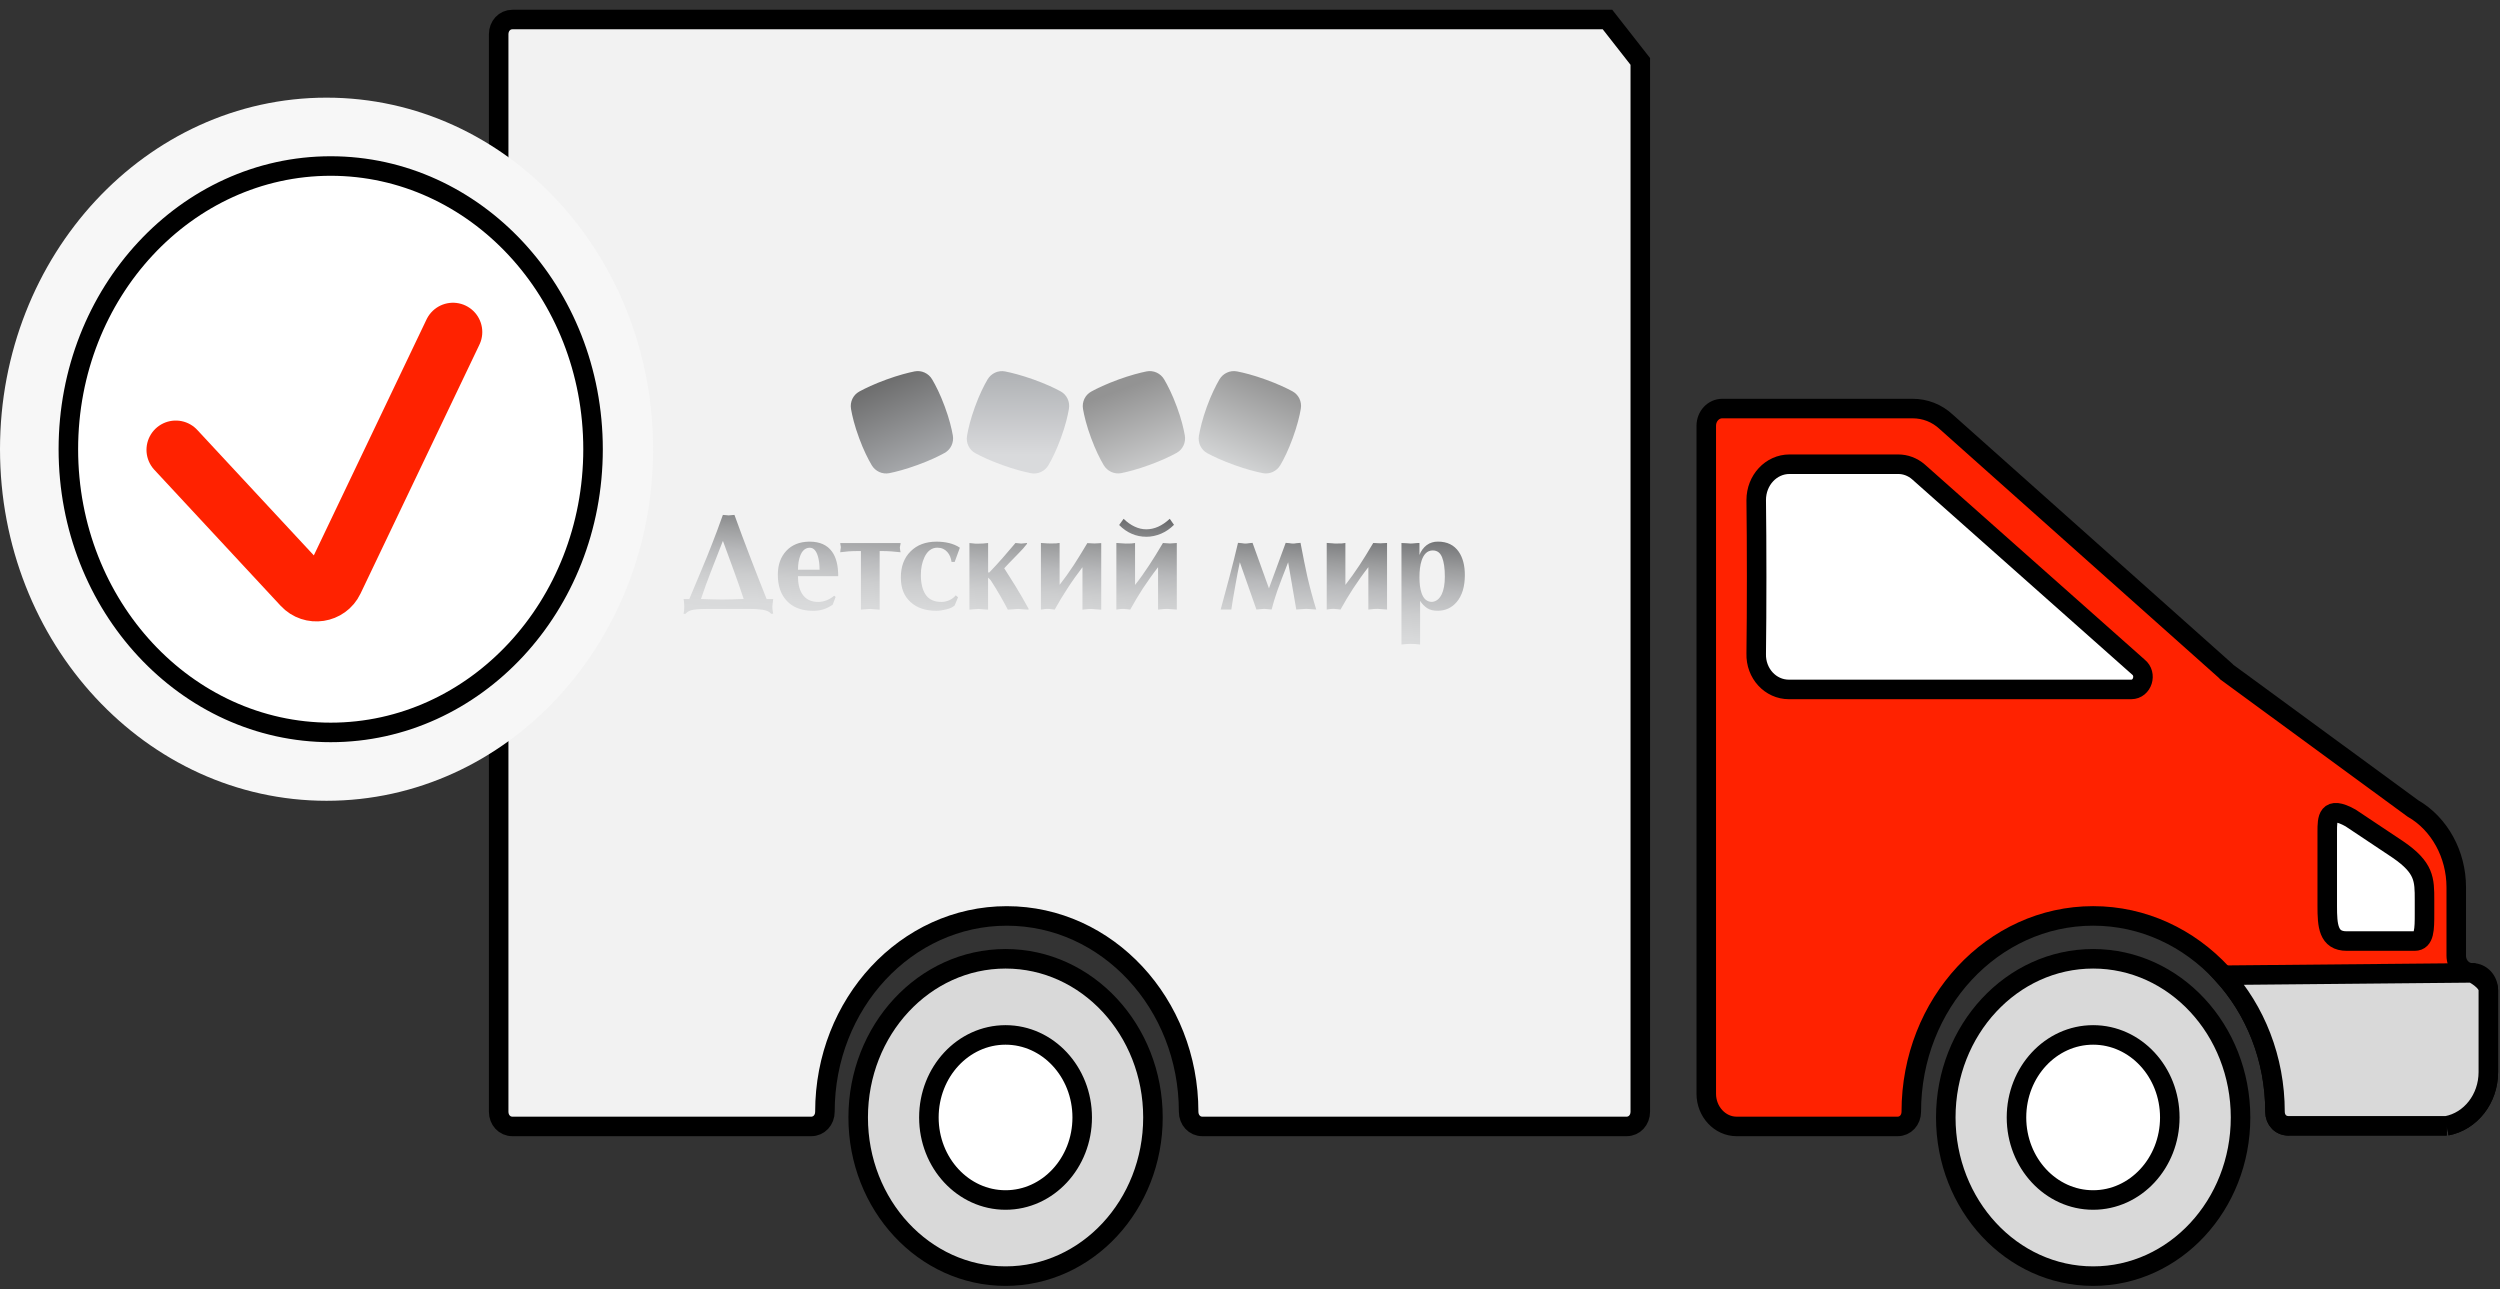 <svg width="128" height="66" viewBox="0 0 128 66" fill="none" xmlns="http://www.w3.org/2000/svg">
<rect x="0" y="0" width="128" height="66" fill="#333333" stroke="none"/>
<path fill-rule="evenodd" clip-rule="evenodd" d="M83.983 3.145V56.92C83.983 57.346 83.679 57.673 83.283 57.673H61.557C61.162 57.673 60.858 57.346 60.858 56.92C60.858 51.384 56.689 46.896 51.547 46.896C46.405 46.896 42.236 51.384 42.236 56.92C42.236 57.346 41.932 57.673 41.536 57.673H26.232C25.836 57.673 25.532 57.346 25.532 56.92V1.753C25.532 1.328 25.836 1 26.232 1H82.304L83.983 3.145Z" fill="#F2F2F2" stroke="black"/>
<ellipse cx="7.546" cy="8.124" rx="7.546" ry="8.124" transform="matrix(-1 0 0 1 59.031 49.09)" fill="#D9D9D9" stroke="black"/>
<ellipse cx="3.925" cy="4.226" rx="3.925" ry="4.226" transform="matrix(-1 0 0 1 55.409 52.988)" fill="white" stroke="black"/>
<ellipse cx="7.546" cy="8.124" rx="7.546" ry="8.124" transform="matrix(-1 0 0 1 114.716 49.09)" fill="#D9D9D9" stroke="black"/>
<ellipse cx="3.925" cy="4.226" rx="3.925" ry="4.226" transform="matrix(-1 0 0 1 111.094 52.988)" fill="white" stroke="black"/>
<path fill-rule="evenodd" clip-rule="evenodd" d="M116.48 56.92C116.48 51.383 112.311 46.895 107.169 46.895C102.027 46.895 97.858 51.383 97.858 56.92C97.858 57.346 97.554 57.673 97.159 57.673H88.913C88.061 57.673 87.361 56.92 87.361 56.002V21.802C87.361 21.311 87.726 20.918 88.183 20.918H97.919C98.558 20.918 99.167 21.147 99.654 21.605L113.954 34.349C113.985 34.382 113.985 34.382 114.015 34.414L123.539 41.392C124.908 42.178 125.76 43.751 125.76 45.421V48.927C125.76 49.418 126.125 49.811 126.582 49.811C127.038 49.811 127.403 50.204 127.403 50.696V54.889C127.403 56.265 126.491 57.411 125.273 57.641C125.213 57.641 125.152 57.641 125.121 57.641H117.241C116.784 57.673 116.48 57.346 116.48 56.92Z" fill="#FF2200"/>
<path d="M125.273 57.641C126.491 57.411 127.403 56.265 127.403 54.889V50.696C127.403 50.204 127.038 49.811 126.582 49.811C126.125 49.811 125.76 49.418 125.76 48.927V45.421C125.76 43.751 124.908 42.178 123.539 41.392L114.015 34.414C113.985 34.382 113.985 34.382 113.954 34.349L99.654 21.605C99.167 21.147 98.558 20.918 97.919 20.918H88.183C87.726 20.918 87.361 21.311 87.361 21.802V56.002C87.361 56.92 88.061 57.673 88.913 57.673H97.159C97.554 57.673 97.858 57.346 97.858 56.92C97.858 51.383 102.027 46.895 107.169 46.895C112.311 46.895 116.48 51.383 116.48 56.92C116.48 57.346 116.784 57.673 117.241 57.641H125.121M125.273 57.641C125.213 57.641 125.152 57.641 125.121 57.641M125.273 57.641H125.121" stroke="black"/>
<path d="M127.403 50.696C127.403 50.204 126.582 49.811 126.582 49.811L113.844 49.931C115.475 51.736 116.48 54.202 116.48 56.92C116.48 57.346 116.784 57.673 117.241 57.641H125.121H125.273C126.491 57.411 127.403 56.265 127.403 54.889V50.696Z" fill="#D9D9D9"/>
<path d="M125.273 57.641C126.491 57.411 127.403 56.265 127.403 54.889V50.696C127.403 50.204 126.582 49.811 126.582 49.811L113.844 49.931C115.475 51.736 116.48 54.202 116.48 56.92C116.48 57.346 116.784 57.673 117.241 57.641H125.121M125.273 57.641C125.213 57.641 125.152 57.641 125.121 57.641M125.273 57.641H125.121" stroke="black"/>
<path fill-rule="evenodd" clip-rule="evenodd" d="M124.135 46.781V46.081C124.135 45.03 124.135 44.428 122.777 43.498L120.349 41.879C119.155 41.212 119.155 41.922 119.155 42.579V46.387C119.155 47.394 119.205 48.182 120.151 48.182H123.637C124.134 48.182 124.135 47.569 124.135 46.781Z" fill="white" stroke="black"/>
<path fill-rule="evenodd" clip-rule="evenodd" d="M91.622 23.768H97.19C97.555 23.768 97.921 23.899 98.225 24.161L109.483 34.152C109.939 34.513 109.696 35.299 109.118 35.299H91.592C90.648 35.299 89.888 34.48 89.918 33.464C89.948 31.302 89.948 27.764 89.918 25.602C89.918 24.587 90.679 23.768 91.622 23.768Z" fill="white" stroke="black"/>
<ellipse cx="16.719" cy="23" rx="16.719" ry="18" fill="#F7F7F7"/>
<path d="M30.364 23C30.364 31.044 24.317 37.5 16.932 37.5C9.548 37.5 3.5 31.044 3.5 23C3.5 14.957 9.548 8.5 16.932 8.5C24.317 8.5 30.364 14.957 30.364 23Z" fill="white" stroke="black"/>
<path d="M9 23.032L15.469 29.996C15.949 30.514 16.8 30.384 17.104 29.747L23.193 17" stroke="#FF2200" stroke-width="3" stroke-linecap="round"/>
<g clip-path="url(#clip0_1_2207)">
<path d="M52.777 24.226C52.437 24.159 51.95 24.036 51.323 23.811C50.697 23.586 50.244 23.37 49.94 23.206C49.622 23.035 49.451 22.677 49.512 22.315C49.571 21.964 49.689 21.462 49.918 20.832C50.147 20.201 50.38 19.741 50.561 19.431C50.747 19.115 51.108 18.947 51.463 19.018C51.802 19.085 52.289 19.208 52.917 19.431C53.544 19.656 53.998 19.871 54.302 20.037C54.619 20.209 54.791 20.567 54.73 20.928C54.671 21.28 54.554 21.782 54.323 22.414C54.094 23.044 53.862 23.505 53.682 23.815C53.497 24.131 53.136 24.299 52.781 24.228L52.777 24.226Z" fill="url(#paint0_linear_1_2207)"/>
<path d="M43.984 22.422C44.215 23.05 44.449 23.509 44.631 23.817C44.818 24.133 45.179 24.297 45.534 24.226C45.874 24.157 46.359 24.032 46.983 23.805C47.608 23.578 48.06 23.358 48.361 23.192C48.679 23.018 48.847 22.661 48.786 22.299C48.724 21.948 48.606 21.448 48.373 20.82C48.142 20.191 47.908 19.733 47.726 19.425C47.541 19.109 47.178 18.945 46.825 19.016C46.485 19.085 46 19.209 45.375 19.436C44.751 19.664 44.3 19.881 43.996 20.047C43.678 20.221 43.51 20.578 43.572 20.94C43.633 21.292 43.751 21.792 43.984 22.42V22.422Z" fill="url(#paint1_linear_1_2207)"/>
<path opacity="0.8" d="M60.252 20.82C60.021 20.191 59.786 19.733 59.605 19.425C59.419 19.109 59.056 18.945 58.703 19.016C58.364 19.085 57.878 19.209 57.253 19.436C56.63 19.664 56.178 19.881 55.874 20.047C55.556 20.221 55.389 20.578 55.45 20.94C55.511 21.292 55.63 21.792 55.862 22.42C56.093 23.048 56.328 23.506 56.509 23.815C56.697 24.131 57.058 24.295 57.413 24.224C57.752 24.155 58.237 24.03 58.861 23.803C59.486 23.576 59.938 23.356 60.24 23.19C60.557 23.017 60.725 22.659 60.664 22.297C60.603 21.946 60.484 21.446 60.252 20.818V20.82Z" fill="url(#paint2_linear_1_2207)"/>
<path d="M51.417 29.096C51.453 29.047 51.702 28.792 52.159 28.323C52.319 28.165 52.459 28.003 52.583 27.843V27.802C52.552 27.802 52.505 27.81 52.439 27.816C52.372 27.826 52.325 27.831 52.289 27.831C52.254 27.831 52.203 27.826 52.136 27.816C52.072 27.81 52.025 27.802 51.992 27.802C51.838 27.982 51.613 28.241 51.321 28.584C51.09 28.847 50.865 29.088 50.654 29.309C50.624 29.319 50.605 29.317 50.591 29.303V27.802C50.415 27.826 50.255 27.835 50.111 27.835C50.052 27.835 49.995 27.835 49.94 27.835C49.889 27.834 49.786 27.822 49.634 27.804V31.214C49.634 31.214 49.713 31.208 49.841 31.196C49.969 31.184 50.058 31.178 50.111 31.178C50.121 31.178 50.192 31.182 50.319 31.196C50.451 31.208 50.54 31.214 50.589 31.214V29.576C50.63 29.608 50.666 29.643 50.694 29.675C50.723 29.708 50.753 29.75 50.784 29.803C50.916 30.003 51.056 30.238 51.216 30.513C51.339 30.724 51.467 30.957 51.601 31.214C51.658 31.214 51.749 31.208 51.867 31.196C51.984 31.184 52.07 31.178 52.132 31.178C52.139 31.178 52.216 31.182 52.36 31.196C52.506 31.208 52.605 31.214 52.66 31.214V31.163C52.443 30.764 52.216 30.374 51.98 29.989L51.417 29.096ZM55.675 27.802C55.401 28.262 55.168 28.638 54.98 28.928C54.728 29.309 54.485 29.651 54.252 29.945V27.802C54.213 27.802 54.154 27.806 54.073 27.822C54.006 27.826 53.907 27.826 53.773 27.826C53.716 27.826 53.658 27.822 53.593 27.82C53.528 27.816 53.428 27.81 53.295 27.8V31.212C53.317 31.212 53.365 31.204 53.428 31.194C53.495 31.18 53.572 31.176 53.655 31.176C53.706 31.176 53.771 31.18 53.85 31.194C53.927 31.204 53.978 31.212 54.002 31.212C54.207 30.84 54.42 30.483 54.647 30.139C54.895 29.754 55.156 29.39 55.422 29.043V31.214C55.582 31.196 55.681 31.186 55.722 31.184C55.766 31.18 55.825 31.18 55.904 31.18C55.915 31.18 55.986 31.184 56.115 31.198C56.245 31.21 56.332 31.216 56.383 31.216V27.808L56.036 27.826L55.675 27.808V27.802ZM48.001 28.043C48.208 28.043 48.373 28.118 48.502 28.262C48.618 28.393 48.691 28.562 48.719 28.772H48.879L49.145 28.043C48.979 27.93 48.794 27.855 48.587 27.804C48.377 27.754 48.168 27.733 47.953 27.733C47.397 27.733 46.953 27.899 46.622 28.231C46.288 28.561 46.123 29.009 46.123 29.568C46.123 30.127 46.292 30.532 46.633 30.837C46.957 31.131 47.395 31.273 47.947 31.273C48.091 31.273 48.263 31.247 48.46 31.198C48.656 31.153 48.794 31.082 48.879 30.997L49.052 30.58L48.934 30.481C48.851 30.586 48.742 30.667 48.61 30.73C48.478 30.787 48.344 30.819 48.202 30.819C47.835 30.819 47.569 30.7 47.401 30.459C47.235 30.22 47.148 29.88 47.148 29.44C47.148 29.094 47.208 28.794 47.33 28.535C47.482 28.207 47.707 28.041 47.999 28.041L48.001 28.043ZM59.541 27.804C59.269 28.266 59.034 28.643 58.843 28.932C58.592 29.315 58.352 29.655 58.115 29.95V27.802C58.078 27.802 58.018 27.81 57.935 27.826C57.872 27.829 57.77 27.831 57.636 27.831C57.58 27.831 57.519 27.829 57.454 27.82C57.391 27.818 57.29 27.81 57.158 27.8V31.212C57.18 31.212 57.225 31.206 57.292 31.192C57.361 31.18 57.436 31.176 57.519 31.176C57.571 31.176 57.636 31.182 57.715 31.192C57.794 31.206 57.843 31.212 57.867 31.212C58.07 30.843 58.287 30.483 58.508 30.139C58.762 29.758 59.02 29.39 59.293 29.041V31.212C59.447 31.192 59.549 31.184 59.591 31.182C59.632 31.178 59.693 31.176 59.77 31.176C59.784 31.176 59.853 31.182 59.983 31.192C60.109 31.206 60.198 31.212 60.252 31.212V27.802L59.902 27.826L59.541 27.802V27.804ZM42.319 30.736C42.181 30.791 42.037 30.819 41.893 30.819C41.708 30.819 41.544 30.787 41.408 30.716C41.281 30.653 41.175 30.56 41.092 30.438C40.932 30.212 40.855 29.9 40.855 29.503H42.917C42.917 28.956 42.812 28.533 42.597 28.241C42.353 27.903 41.972 27.733 41.459 27.733H41.408C40.928 27.743 40.549 27.899 40.265 28.197C39.973 28.507 39.825 28.916 39.825 29.424C39.825 30.007 39.983 30.461 40.305 30.785C40.577 31.068 40.944 31.224 41.408 31.265C41.483 31.269 41.562 31.275 41.64 31.275C42.007 31.275 42.337 31.171 42.635 30.959L42.783 30.564L42.71 30.503C42.589 30.602 42.459 30.68 42.319 30.738V30.736ZM40.968 28.464C41.064 28.207 41.212 28.069 41.41 28.047C41.427 28.045 41.447 28.045 41.465 28.045C41.648 28.045 41.784 28.185 41.871 28.466C41.932 28.661 41.962 28.898 41.962 29.169H40.857C40.857 28.898 40.895 28.661 40.968 28.466V28.464ZM46.109 27.804H43.019C43.019 27.804 43.025 27.839 43.033 27.899C43.047 27.958 43.051 28.003 43.051 28.037C43.051 28.047 43.047 28.082 43.033 28.142C43.023 28.205 43.019 28.248 43.019 28.276C43.154 28.266 43.297 28.25 43.453 28.229C43.562 28.221 43.769 28.213 44.079 28.213V31.214C44.089 31.214 44.156 31.208 44.29 31.196C44.418 31.186 44.511 31.178 44.558 31.178C44.574 31.178 44.643 31.186 44.771 31.196C44.895 31.208 44.986 31.214 45.038 31.214V28.213C45.32 28.213 45.525 28.221 45.649 28.233C45.775 28.244 45.931 28.26 46.109 28.276C46.109 28.268 46.103 28.235 46.089 28.175C46.081 28.118 46.073 28.071 46.073 28.037C46.073 28.027 46.081 27.994 46.089 27.932C46.103 27.879 46.109 27.834 46.109 27.804ZM39.545 31.046C39.551 31.001 39.557 30.945 39.563 30.876C39.571 30.803 39.579 30.738 39.589 30.671H39.251C38.955 29.934 38.677 29.218 38.411 28.527C38.109 27.747 37.843 27.021 37.604 26.363C37.575 26.363 37.525 26.367 37.46 26.375C37.393 26.385 37.344 26.389 37.304 26.389C37.271 26.389 37.223 26.383 37.158 26.375C37.095 26.367 37.044 26.363 37.012 26.363C37 26.393 36.992 26.421 36.979 26.451C36.799 26.956 36.63 27.413 36.468 27.822C36.316 28.217 36.124 28.691 35.89 29.246C35.696 29.72 35.495 30.196 35.292 30.671H35C35.006 30.702 35.01 30.756 35.022 30.825C35.03 30.894 35.034 30.971 35.034 31.046C35.034 31.129 35.032 31.198 35.026 31.255C35.02 31.313 35.01 31.368 34.998 31.425H35.101C35.191 31.313 35.331 31.242 35.525 31.216C35.716 31.188 35.971 31.176 36.29 31.176H38.342C38.61 31.176 38.845 31.19 39.048 31.22C39.255 31.253 39.399 31.321 39.48 31.423H39.587C39.577 31.386 39.567 31.325 39.557 31.242C39.545 31.153 39.545 31.087 39.545 31.042V31.046ZM37.521 30.688C37.334 30.694 37.156 30.696 36.983 30.696H36.937C36.815 30.696 36.632 30.694 36.389 30.686C36.146 30.678 35.98 30.673 35.89 30.667C36.042 30.214 36.221 29.718 36.432 29.179C36.602 28.736 36.785 28.268 36.981 27.774L37.014 27.695C37.194 28.195 37.377 28.699 37.567 29.205C37.752 29.712 37.924 30.202 38.076 30.667C37.91 30.673 37.724 30.68 37.519 30.686L37.521 30.688ZM74.688 28.25C74.448 27.903 74.091 27.731 73.623 27.731C73.516 27.731 73.418 27.743 73.325 27.772C73.221 27.802 73.128 27.849 73.041 27.915C72.883 28.037 72.757 28.203 72.676 28.416V27.802C72.625 27.802 72.548 27.802 72.447 27.814C72.345 27.826 72.268 27.829 72.218 27.829C72.203 27.829 72.138 27.828 72.015 27.814C71.893 27.804 71.806 27.802 71.755 27.802V33C71.93 32.976 72.09 32.966 72.234 32.966C72.378 32.966 72.536 32.976 72.71 33V30.764C72.808 30.92 72.931 31.044 73.071 31.137C73.144 31.184 73.228 31.22 73.325 31.242C73.412 31.261 73.507 31.271 73.609 31.271C73.996 31.271 74.321 31.127 74.578 30.829C74.86 30.499 75 30.038 75 29.442C75 28.948 74.895 28.551 74.688 28.25ZM73.81 30.436C73.7 30.663 73.538 30.793 73.325 30.817H73.319C73.059 30.817 72.877 30.661 72.777 30.345C72.71 30.145 72.676 29.882 72.676 29.556C72.676 29.23 72.71 28.928 72.787 28.699C72.897 28.371 73.075 28.199 73.325 28.183H73.361C73.584 28.183 73.739 28.3 73.834 28.533C73.927 28.764 73.976 29.094 73.976 29.523C73.976 29.902 73.923 30.208 73.812 30.436H73.81ZM70.309 27.802C70.034 28.264 69.804 28.642 69.612 28.93C69.358 29.313 69.117 29.651 68.884 29.948V27.8C68.847 27.8 68.788 27.808 68.703 27.824C68.64 27.828 68.541 27.829 68.405 27.829C68.35 27.829 68.291 27.828 68.225 27.818C68.16 27.816 68.06 27.808 67.928 27.798V31.21C67.949 31.21 67.995 31.204 68.06 31.19C68.133 31.178 68.202 31.174 68.287 31.174C68.338 31.174 68.403 31.18 68.482 31.19C68.559 31.204 68.61 31.21 68.634 31.21C68.839 30.84 69.052 30.481 69.277 30.137C69.529 29.754 69.788 29.386 70.06 29.039V31.21C70.218 31.19 70.317 31.182 70.358 31.18C70.397 31.176 70.461 31.174 70.54 31.174C70.551 31.174 70.624 31.18 70.749 31.19C70.875 31.204 70.966 31.21 71.017 31.21V27.8L70.67 27.818L70.307 27.8L70.309 27.802ZM66.584 27.794C66.543 27.794 66.48 27.798 66.393 27.81C66.312 27.826 66.251 27.831 66.207 27.831C66.162 27.831 66.097 27.826 66.014 27.81C65.929 27.798 65.868 27.794 65.827 27.794C65.539 28.572 65.251 29.349 64.97 30.125L64.13 27.794C64.114 27.794 64.061 27.798 63.966 27.81C63.872 27.826 63.803 27.831 63.763 27.831C63.72 27.831 63.657 27.826 63.574 27.81C63.491 27.798 63.426 27.794 63.386 27.794C63.25 28.369 63.106 28.944 62.954 29.517C62.802 30.09 62.652 30.655 62.498 31.208H63.045C63.096 30.854 63.161 30.449 63.246 29.995C63.325 29.541 63.402 29.137 63.479 28.788L64.329 31.208C64.369 31.208 64.432 31.202 64.521 31.19C64.609 31.18 64.677 31.174 64.724 31.174C64.771 31.174 64.832 31.178 64.917 31.19C65.002 31.202 65.065 31.208 65.107 31.208C65.174 30.933 65.272 30.619 65.395 30.256C65.525 29.894 65.708 29.406 65.953 28.788L66.369 31.208C66.424 31.208 66.513 31.202 66.624 31.19C66.74 31.18 66.827 31.174 66.884 31.174C66.945 31.174 67.03 31.178 67.141 31.19C67.253 31.202 67.336 31.208 67.391 31.208C67.219 30.655 67.067 30.088 66.931 29.503C66.833 29.045 66.714 28.476 66.586 27.792L66.584 27.794ZM58.685 27.484C58.944 27.484 59.194 27.43 59.445 27.326C59.691 27.221 59.912 27.069 60.109 26.871L59.891 26.563C59.504 26.921 59.107 27.101 58.691 27.101C58.488 27.101 58.291 27.055 58.097 26.964C57.9 26.875 57.713 26.741 57.529 26.563L57.3 26.881C57.504 27.085 57.721 27.237 57.955 27.334C58.186 27.434 58.431 27.482 58.687 27.482L58.685 27.484Z" fill="url(#paint3_linear_1_2207)"/>
<path opacity="0.8" d="M64.653 24.226C65.008 24.295 65.369 24.129 65.554 23.813C65.734 23.505 65.967 23.044 66.195 22.412C66.424 21.782 66.543 21.28 66.602 20.926C66.663 20.565 66.491 20.207 66.174 20.035C65.87 19.871 65.416 19.654 64.789 19.429C64.163 19.203 63.674 19.081 63.335 19.016C62.98 18.947 62.619 19.113 62.433 19.429C62.254 19.737 62.021 20.197 61.79 20.829C61.561 21.46 61.445 21.962 61.384 22.313C61.323 22.675 61.494 23.032 61.812 23.204C62.116 23.368 62.569 23.584 63.195 23.809C63.822 24.034 64.309 24.157 64.649 24.224L64.653 24.226Z" fill="url(#paint4_linear_1_2207)"/>
</g>
<defs>
<linearGradient id="paint0_linear_1_2207" x1="52.118" y1="24.242" x2="52.118" y2="19" gradientUnits="userSpaceOnUse">
<stop offset="0.18" stop-color="#D9DADC"/>
<stop offset="0.99" stop-color="#AFB1B4"/>
</linearGradient>
<linearGradient id="paint1_linear_1_2207" x1="47.123" y1="23.838" x2="45.068" y2="19.018" gradientUnits="userSpaceOnUse">
<stop stop-color="#A7A9AC"/>
<stop offset="1" stop-color="#676767"/>
</linearGradient>
<linearGradient id="paint2_linear_1_2207" x1="58.908" y1="23.925" x2="57.437" y2="19.95" gradientUnits="userSpaceOnUse">
<stop stop-color="#C0C1C2"/>
<stop offset="1" stop-color="#7C7C7C"/>
</linearGradient>
<linearGradient id="paint3_linear_1_2207" x1="54.836" y1="32.866" x2="55.238" y2="26.113" gradientUnits="userSpaceOnUse">
<stop stop-color="#DCDDDE"/>
<stop offset="0.18" stop-color="#D8D9DA"/>
<stop offset="0.36" stop-color="#CCCDCE"/>
<stop offset="0.54" stop-color="#B8B9BB"/>
<stop offset="0.71" stop-color="#9D9E9F"/>
<stop offset="0.89" stop-color="#7A7B7D"/>
<stop offset="1" stop-color="#5F6062"/>
</linearGradient>
<linearGradient id="paint4_linear_1_2207" x1="62.923" y1="24.125" x2="64.989" y2="19.31" gradientUnits="userSpaceOnUse">
<stop stop-color="#D1D3D4"/>
<stop offset="0.99" stop-color="#7C7C7C"/>
</linearGradient>
<clipPath id="clip0_1_2207">
<rect width="40" height="14" fill="white" transform="translate(35 19)"/>
</clipPath>
</defs>
</svg>
